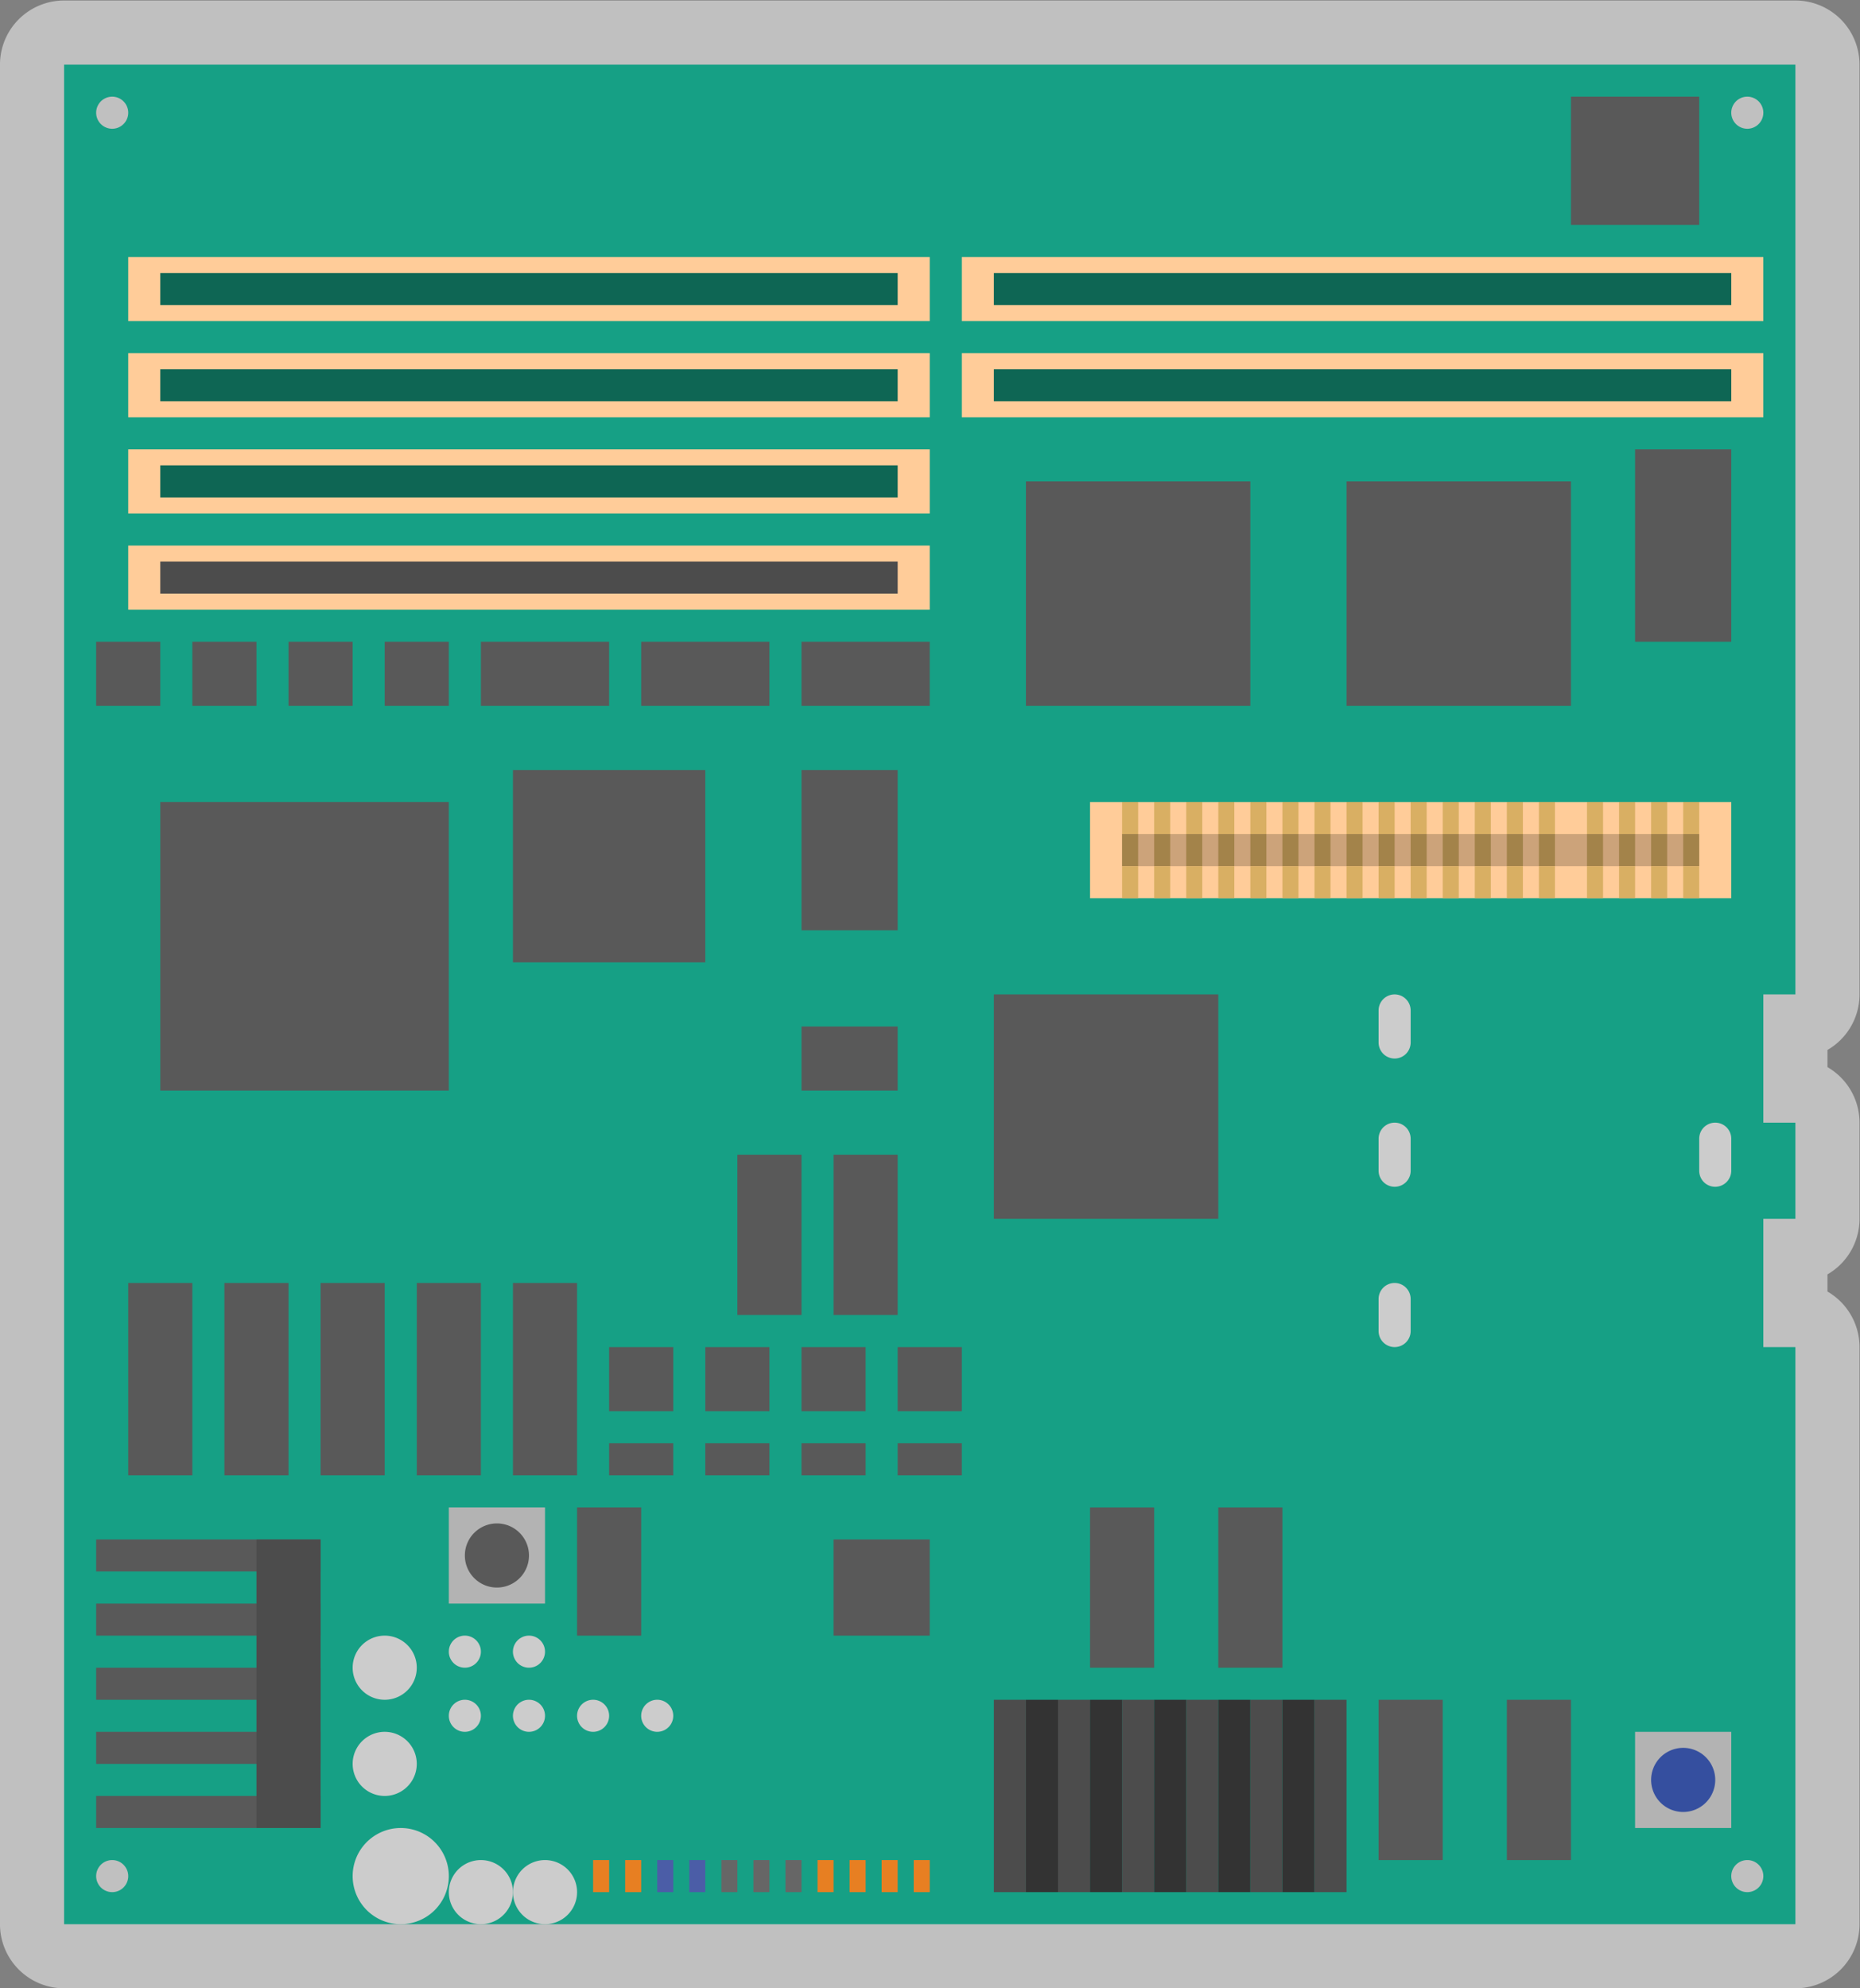 <svg xmlns="http://www.w3.org/2000/svg" xml:space="preserve" width="309.333" height="330.667"><rect width="100%" height="100%" fill="#808080" stroke="none"/><defs><clipPath id="a" clipPathUnits="userSpaceOnUse"><path d="M0 256h256V0H0Z"/></clipPath><clipPath id="b" clipPathUnits="userSpaceOnUse"><path d="M12 252h232V4H12Z"/></clipPath></defs><g clip-path="url(#a)" transform="matrix(1.333 0 0 -1.333 -16 336)"><g clip-path="url(#b)" style="opacity:.5"><path d="M0 0h-216a8 8 0 0 1-8-8v-232a8 8 0 0 1 8-8H0a8 8 0 0 1 8 8v72a8 8 0 0 1-4 6.93v2.14A8 8 0 0 1 8-152v12a8 8 0 0 1-4 6.93v2.14A8 8 0 0 1 8-124V-8a8 8 0 0 1-8 8" style="fill:#fff;fill-opacity:1;fill-rule:nonzero;stroke:none" transform="translate(236 252)"/></g><path d="M0 0a2 2 0 1 0 .001 4.001A2 2 0 0 0 0 0m0-220a2 2 0 1 0 .001 4.001A2 2 0 0 0 0-220M-204 0a2 2 0 1 0 .001 4.001A2 2 0 0 0-204 0m0-220a2 2 0 1 0 .001 4.001A2 2 0 0 0-204-220M6-108V8h-216v-232H6v72H2v16h4v12H2v16z" style="fill:#16a085;fill-opacity:1;fill-rule:nonzero;stroke:none" transform="translate(230 236)"/><path d="M112 16h-2v4h2z" style="fill:#666;fill-opacity:1;fill-rule:nonzero;stroke:none"/><path d="M116 16h-2v4h2z" style="fill:#e77f22;fill-opacity:1;fill-rule:nonzero;stroke:none"/><path d="M104 16h-2v4h2zm4 0h-2v4h2z" style="fill:#666;fill-opacity:1;fill-rule:nonzero;stroke:none"/><path d="M96 16h-2v4h2zm4 0h-2v4h2z" style="fill:#4b5da7;fill-opacity:1;fill-rule:nonzero;stroke:none"/><path d="M88 16h-2v4h2zm4 0h-2v4h2zm28 0h-2v4h2zm4 0h-2v4h2zm4 0h-2v4h2z" style="fill:#e77f22;fill-opacity:1;fill-rule:nonzero;stroke:none"/><path d="M232 212H132v8h100zm0-12H132v8h100zm-4-60h-80v12h80zm-100 72H28v8h100zm0-12H28v8h100zm0-12H28v8h100zm0-12H28v8h100z" style="fill:#fc9;fill-opacity:1;fill-rule:nonzero;stroke:none"/><path d="M224 144h-72v4h72z" style="fill:#cca37a;fill-opacity:1;fill-rule:nonzero;stroke:none"/><path d="M154 148h-2v4h2zm4 0h-2v4h2zm4 0h-2v4h2zm4 0h-2v4h2zm4 0h-2v4h2zm4 0h-2v4h2zm4 0h-2v4h2zm4 0h-2v4h2zm4 0h-2v4h2zm4 0h-2v4h2zm4 0h-2v4h2zm4 0h-2v4h2zm4 0h-2v4h2zm4 0h-2v4h2zm6 0h-2v4h2zm4 0h-2v4h2zm4 0h-2v4h2zm4 0h-2v4h2z" style="fill:#d9af63;fill-opacity:1;fill-rule:nonzero;stroke:none"/><path d="M154 144h-2v4h2zm4 0h-2v4h2zm4 0h-2v4h2zm4 0h-2v4h2zm4 0h-2v4h2zm4 0h-2v4h2zm4 0h-2v4h2zm4 0h-2v4h2zm4 0h-2v4h2zm4 0h-2v4h2zm4 0h-2v4h2zm4 0h-2v4h2zm4 0h-2v4h2zm4 0h-2v4h2zm6 0h-2v4h2zm4 0h-2v4h2zm4 0h-2v4h2zm4 0h-2v4h2z" style="fill:#a3834a;fill-opacity:1;fill-rule:nonzero;stroke:none"/><path d="M154 140h-2v4h2zm4 0h-2v4h2zm4 0h-2v4h2zm4 0h-2v4h2zm4 0h-2v4h2zm4 0h-2v4h2zm4 0h-2v4h2zm4 0h-2v4h2zm4 0h-2v4h2zm4 0h-2v4h2zm4 0h-2v4h2zm4 0h-2v4h2zm4 0h-2v4h2zm4 0h-2v4h2zm6 0h-2v4h2zm4 0h-2v4h2zm4 0h-2v4h2zm4 0h-2v4h2z" style="fill:#d9af63;fill-opacity:1;fill-rule:nonzero;stroke:none"/><path d="M124 214H32v4h92zm0-12H32v4h92zm104 12h-92v4h92zm0-12h-92v4h92zm-104-12H32v4h92z" style="fill:#0e6654;fill-opacity:1;fill-rule:nonzero;stroke:none"/><path d="M124 178H32v4h92z" style="fill:#4c4c4c;fill-opacity:1;fill-rule:nonzero;stroke:none"/><path d="M168 164h-28v28h28zm40 0h-28v28h28zm20 8h-12v24h12zm-4 52h-16v16h16zM68 116H32v36h36zm32 16H76v24h24zm24 4h-12v20h12zm0-20h-12v8h12zm-12-28h-8v20h8zm12 0h-8v20h8zm40 12h-28v28h28zM36 68h-8v24h8zm12 0h-8v24h8zm12 0h-8v24h8zm12 0h-8v24h8zm12 0h-8v24h8zm12 8h-8v8h8zm12 0h-8v8h8zm12 0h-8v8h8zm12 0h-8v8h8zm-36-8h-8v4h8zm12 0h-8v4h8zm12 0h-8v4h8zm12 0h-8v4h8zm-4 96h-16v8h16zm-20 0H92v8h16zm-20 0H72v8h16zm-32 0h-8v8h8zm-24 0h-8v8h8zm36 0h-8v8h8zm-24 0h-8v8h8zM156 44h-8v20h8zm16 0h-8v20h8zm20-24h-8v20h8zm16 0h-8v20h8z" style="fill:#595959;fill-opacity:1;fill-rule:nonzero;stroke:none"/><path d="M80 52H68v12h12z" style="fill:#b3b3b3;fill-opacity:1;fill-rule:nonzero;stroke:none"/><path d="M0 0a4 4 0 1 0-8 0 4 4 0 0 0 8 0" style="fill:#595959;fill-opacity:1;fill-rule:nonzero;stroke:none" transform="translate(78 58)"/><path d="M228 24h-12v12h12z" style="fill:#b3b3b3;fill-opacity:1;fill-rule:nonzero;stroke:none"/><path d="M0 0a4 4 0 1 0-8 0 4 4 0 0 0 8 0" style="fill:#354f9f;fill-opacity:1;fill-rule:nonzero;stroke:none" transform="translate(226 30)"/><path d="M92 48h-8v16h8zm36 0h-12v12h12z" style="fill:#595959;fill-opacity:1;fill-rule:nonzero;stroke:none"/><path d="M0 0a4 4 0 1 0-8 0 4 4 0 0 0 8 0" style="fill:#ccc;fill-opacity:1;fill-rule:nonzero;stroke:none" transform="translate(64 44)"/><path d="M0 0a4 4 0 1 0-8 0 4 4 0 0 0 8 0" style="fill:#ccc;fill-opacity:1;fill-rule:nonzero;stroke:none" transform="translate(64 32)"/><path d="M0 0a6 6 0 0 0-12 0A6 6 0 0 0 0 0" style="fill:#ccc;fill-opacity:1;fill-rule:nonzero;stroke:none" transform="translate(68 18)"/><path d="M0 0a4 4 0 1 0-8 0 4 4 0 0 0 8 0" style="fill:#ccc;fill-opacity:1;fill-rule:nonzero;stroke:none" transform="translate(76 16)"/><path d="M0 0a4 4 0 1 0-8 0 4 4 0 0 0 8 0" style="fill:#ccc;fill-opacity:1;fill-rule:nonzero;stroke:none" transform="translate(84 16)"/><path d="M0 0a2 2 0 1 0-4.001.001A2 2 0 0 0 0 0" style="fill:#ccc;fill-opacity:1;fill-rule:nonzero;stroke:none" transform="translate(72 38)"/><path d="M0 0a2 2 0 1 0-4.001.001A2 2 0 0 0 0 0" style="fill:#ccc;fill-opacity:1;fill-rule:nonzero;stroke:none" transform="translate(72 46)"/><path d="M0 0a2 2 0 1 0-4.001.001A2 2 0 0 0 0 0" style="fill:#ccc;fill-opacity:1;fill-rule:nonzero;stroke:none" transform="translate(80 46)"/><path d="M0 0a2 2 0 1 0-4.001.001A2 2 0 0 0 0 0" style="fill:#ccc;fill-opacity:1;fill-rule:nonzero;stroke:none" transform="translate(80 38)"/><path d="M0 0a2 2 0 1 0-4.001.001A2 2 0 0 0 0 0" style="fill:#ccc;fill-opacity:1;fill-rule:nonzero;stroke:none" transform="translate(88 38)"/><path d="M0 0a2 2 0 1 0-4.001.001A2 2 0 0 0 0 0" style="fill:#ccc;fill-opacity:1;fill-rule:nonzero;stroke:none" transform="translate(96 38)"/><path d="M0 0a2 2 0 0 0-2 2v4a2 2 0 0 0 4 0V2a2 2 0 0 0-2-2" style="fill:#ccc;fill-opacity:1;fill-rule:nonzero;stroke:none" transform="translate(186 84)"/><path d="M0 0a2 2 0 0 0-2 2v4a2 2 0 0 0 4 0V2a2 2 0 0 0-2-2" style="fill:#ccc;fill-opacity:1;fill-rule:nonzero;stroke:none" transform="translate(186 104)"/><path d="M0 0a2 2 0 0 0-2 2v4a2 2 0 0 0 4 0V2a2 2 0 0 0-2-2" style="fill:#ccc;fill-opacity:1;fill-rule:nonzero;stroke:none" transform="translate(226 104)"/><path d="M0 0a2 2 0 0 0-2 2v4a2 2 0 0 0 4 0V2a2 2 0 0 0-2-2" style="fill:#ccc;fill-opacity:1;fill-rule:nonzero;stroke:none" transform="translate(186 120)"/><path d="M52 24H24v4h28zm0 8H24v4h28zm0 8H24v4h28zm0 8H24v4h28zm0 8H24v4h28z" style="fill:#595959;fill-opacity:1;fill-rule:nonzero;stroke:none"/><path d="M52 24h-8v36h8zm88-8h-4v24h4zm8 0h-4v24h4zm8 0h-4v24h4zm8 0h-4v24h4zm8 0h-4v24h4z" style="fill:#4c4c4c;fill-opacity:1;fill-rule:nonzero;stroke:none"/><path d="M144 16h-4v24h4zm8 0h-4v24h4zm8 0h-4v24h4zm8 0h-4v24h4zm8 0h-4v24h4z" style="fill:#333;fill-opacity:1;fill-rule:nonzero;stroke:none"/><path d="M180 16h-4v24h4z" style="fill:#4c4c4c;fill-opacity:1;fill-rule:nonzero;stroke:none"/></g></svg>